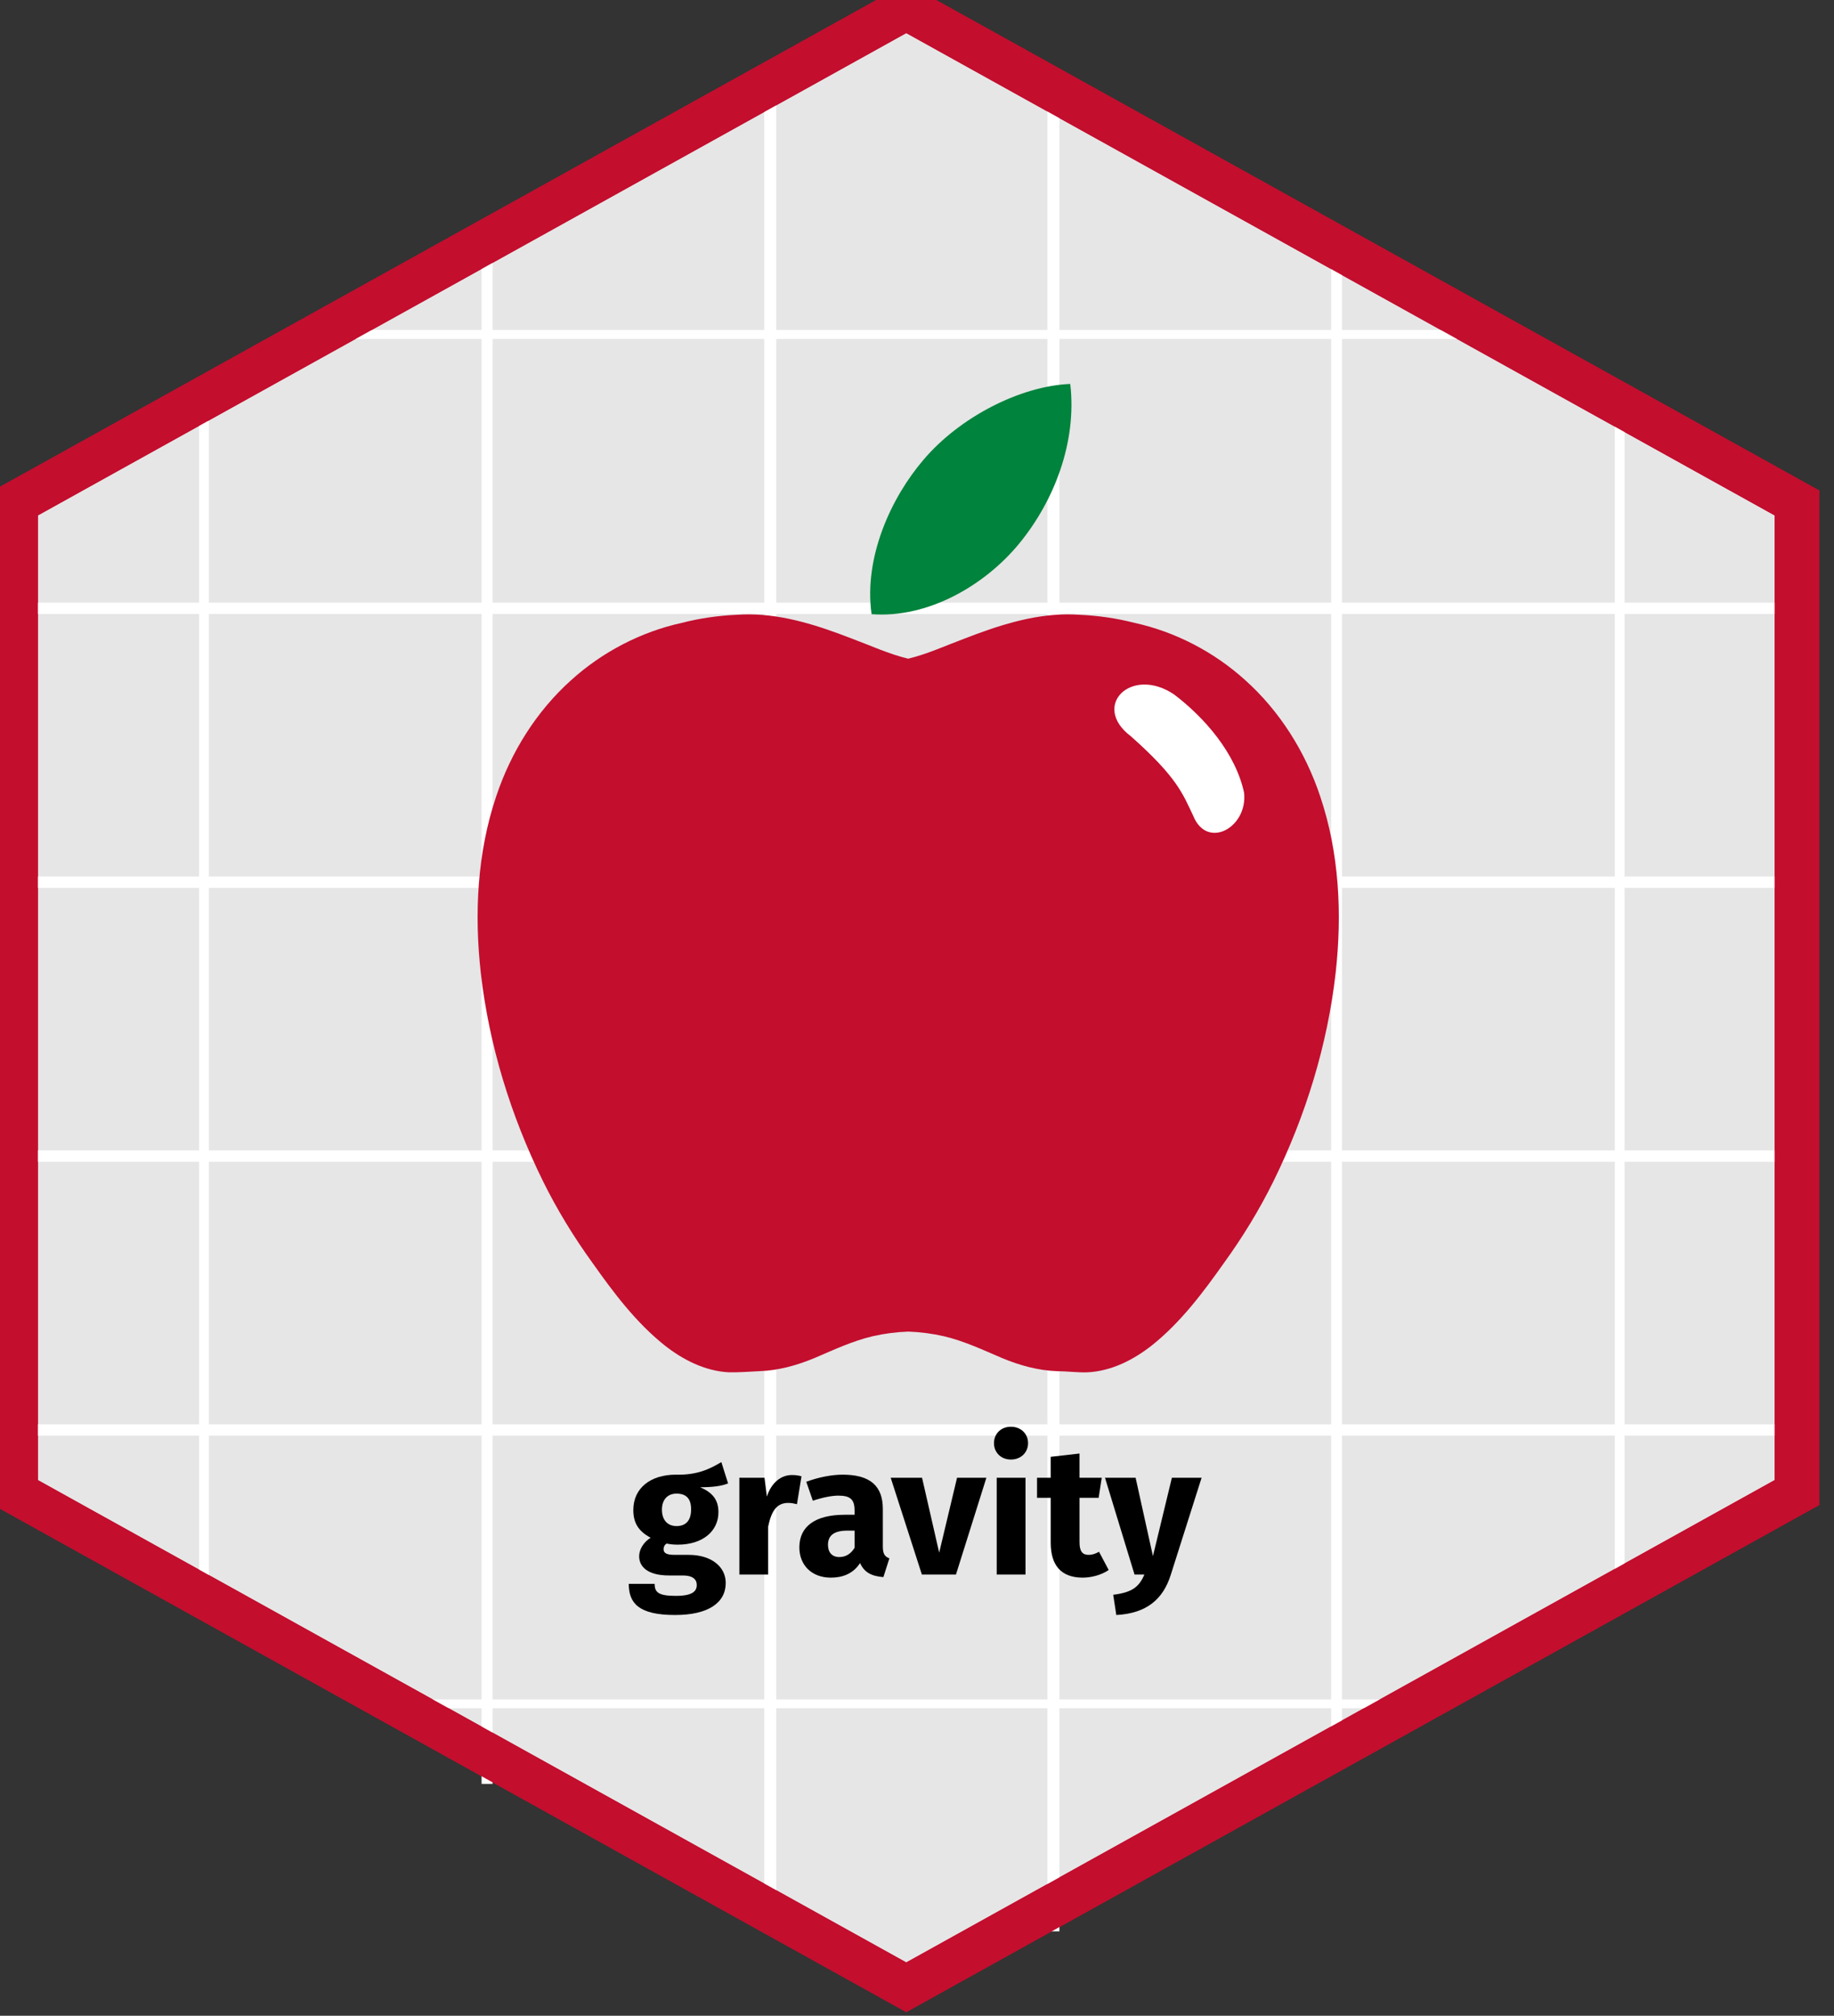 <?xml version="1.0" encoding="UTF-8" standalone="no"?>
<!-- Created with Inkscape (http://www.inkscape.org/) -->

<svg
   xmlns:dc="http://purl.org/dc/elements/1.1/"
   xmlns:cc="http://creativecommons.org/ns#"
   xmlns:rdf="http://www.w3.org/1999/02/22-rdf-syntax-ns#"
   xmlns:svg="http://www.w3.org/2000/svg"
   xmlns="http://www.w3.org/2000/svg"
   xmlns:sodipodi="http://sodipodi.sourceforge.net/DTD/sodipodi-0.dtd"
   xmlns:inkscape="http://www.inkscape.org/namespaces/inkscape"
   version="1.0"
   width="162.034"
   height="178.087"
   id="svg2811"
   inkscape:version="0.92.3 (2405546, 2018-03-11)"
   sodipodi:docname="hexicon.svg"
   inkscape:export-filename="/home/pacha/GitHub/gravity/docs/apple.png"
   inkscape:export-xdpi="90"
   inkscape:export-ydpi="90">
  <rect width="100%" height="100%" fill="#333333" stroke="none"/>
  <sodipodi:namedview
     pagecolor="#ffffff"
     bordercolor="#666666"
     borderopacity="1"
     objecttolerance="10"
     gridtolerance="10"
     guidetolerance="10"
     inkscape:pageopacity="0"
     inkscape:pageshadow="2"
     inkscape:window-width="1600"
     inkscape:window-height="832"
     id="namedview15"
     showgrid="false"
     fit-margin-top="0"
     fit-margin-left="0"
     fit-margin-right="0"
     fit-margin-bottom="0"
     inkscape:zoom="2.9364168"
     inkscape:cx="52.950546"
     inkscape:cy="93.849629"
     inkscape:window-x="0"
     inkscape:window-y="32"
     inkscape:window-maximized="1"
     inkscape:current-layer="text874"
     showguides="true"
     inkscape:guide-bbox="true" />
  <defs
     id="defs2813">
    <inkscape:perspective
       sodipodi:type="inkscape:persp3d"
       inkscape:vp_x="0 : 882.13641 : 1"
       inkscape:vp_y="0 : 1000 : 0"
       inkscape:vp_z="1500 : 882.13641 : 1"
       inkscape:persp3d-origin="750 : 588.09094 : 1"
       id="perspective4362" />
    <clipPath
       id="clp12">
      <path
         d="m 45.315,71.927 h 12.92 v 15.867 h -12.92 z"
         id="path184"
         inkscape:connector-curvature="0" />
    </clipPath>
    <clipPath
       id="clp21">
      <path
         d="m 123.91,72.178 h 26.23 v 15.294 h -26.23 z"
         id="path592"
         inkscape:connector-curvature="0" />
    </clipPath>
    <clipPath
       id="clp9">
      <path
         d="m 413.96,49.857 h 31.76 v 8.719 h -31.76 z"
         id="path100"
         inkscape:connector-curvature="0" />
    </clipPath>
  </defs>
  <g
     transform="translate(2002.126,-3018.623)"
     id="layer1">
    <g
       transform="translate(19.489,19.497)"
       id="g25472">
      <g
         id="g4353"
         transform="matrix(0.676,0,0,0.676,374.451,977.333)">
        <g
           transform="translate(80.543)"
           id="g4347">
          <path
             sodipodi:type="star"
             style="fill:#e6e6e6;fill-opacity:1;stroke:#c30e2e;stroke-width:73.993;stroke-miterlimit:4;stroke-dasharray:none;stroke-opacity:1"
             id="path4524"
             sodipodi:sides="6"
             sodipodi:cx="-5551.2134"
             sodipodi:cy="-204.52565"
             sodipodi:r1="1701.6108"
             sodipodi:r2="1473.6381"
             sodipodi:arg1="1.0471976"
             sodipodi:arg2="1.5707963"
             inkscape:flatsided="true"
             inkscape:rounded="0"
             inkscape:randomized="0"
             d="m -4700.408,1269.113 -1701.611,-10e-5 -850.805,-1473.638 850.806,-1473.638 1701.611,10e-5 850.805,1473.638 z"
             inkscape:transform-center-x="2.4194472e-05"
             inkscape:transform-center-y="2.3451815e-05"
             transform="matrix(0,0.076,-0.079,0,-3522.732,3543.108)" />
          <g
             id="g4538"
             transform="matrix(0.061,0,0,0.059,-3423.211,3066.895)">
            <path
               inkscape:connector-curvature="0"
               id="path4526"
               d="M -444.715,-699.896 V 2621.768"
               style="fill:none;fill-rule:evenodd;stroke:#ffffff;stroke-width:23.375;stroke-linecap:butt;stroke-linejoin:miter;stroke-miterlimit:4;stroke-dasharray:none;stroke-opacity:1" />
            <path
               style="fill:none;fill-rule:evenodd;stroke:#ffffff;stroke-width:25.828;stroke-linecap:butt;stroke-linejoin:miter;stroke-miterlimit:4;stroke-dasharray:none;stroke-opacity:1"
               d="M -1051.382,-1066.785 V 2988.658"
               id="path4528"
               inkscape:connector-curvature="0" />
            <path
               inkscape:connector-curvature="0"
               id="path4530"
               d="M -1658.05,-1062.754 V 2992.69"
               style="fill:none;fill-rule:evenodd;stroke:#ffffff;stroke-width:25.828;stroke-linecap:butt;stroke-linejoin:miter;stroke-miterlimit:4;stroke-dasharray:none;stroke-opacity:1" />
            <path
               style="fill:none;fill-rule:evenodd;stroke:#ffffff;stroke-width:23.587;stroke-linecap:butt;stroke-linejoin:miter;stroke-miterlimit:4;stroke-dasharray:none;stroke-opacity:1"
               d="M -2264.718,-720.054 V 2662.086"
               id="path4532"
               inkscape:connector-curvature="0" />
            <path
               inkscape:connector-curvature="0"
               id="path4534"
               d="M -2871.385,-357.196 V 2283.101"
               style="fill:none;fill-rule:evenodd;stroke:#ffffff;stroke-width:20.84;stroke-linecap:butt;stroke-linejoin:miter;stroke-miterlimit:4;stroke-dasharray:none;stroke-opacity:1" />
            <path
               style="fill:none;fill-rule:evenodd;stroke:#ffffff;stroke-width:20.872;stroke-linecap:butt;stroke-linejoin:miter;stroke-miterlimit:4;stroke-dasharray:none;stroke-opacity:1"
               d="M 161.953,-369.292 V 2279.069"
               id="path4536"
               inkscape:connector-curvature="0" />
          </g>
          <g
             transform="matrix(0,0.059,-0.061,0,-3446.801,3203.939)"
             id="g4546">
            <path
               style="fill:none;fill-rule:evenodd;stroke:#ffffff;stroke-width:25.086;stroke-linecap:butt;stroke-linejoin:miter;stroke-miterlimit:4;stroke-dasharray:none;stroke-opacity:1"
               d="M -444.715,-925.674 V 2899.959"
               id="path4548"
               inkscape:connector-curvature="0" />
            <path
               inkscape:connector-curvature="0"
               id="path4550"
               d="M -1051.382,-957.928 V 2899.959"
               style="fill:none;fill-rule:evenodd;stroke:#ffffff;stroke-width:25.191;stroke-linecap:butt;stroke-linejoin:miter;stroke-miterlimit:4;stroke-dasharray:none;stroke-opacity:1" />
            <path
               style="fill:none;fill-rule:evenodd;stroke:#ffffff;stroke-width:25.059;stroke-linecap:butt;stroke-linejoin:miter;stroke-miterlimit:4;stroke-dasharray:none;stroke-opacity:1"
               d="M -1658.05,-917.61 V 2899.959"
               id="path4552"
               inkscape:connector-curvature="0" />
            <path
               inkscape:connector-curvature="0"
               id="path4554"
               d="M -2264.718,-901.483 V 2859.642"
               style="fill:none;fill-rule:evenodd;stroke:#ffffff;stroke-width:24.873;stroke-linecap:butt;stroke-linejoin:miter;stroke-miterlimit:4;stroke-dasharray:none;stroke-opacity:1" />
            <path
               style="fill:none;fill-rule:evenodd;stroke:#ffffff;stroke-width:20.036;stroke-linecap:butt;stroke-linejoin:miter;stroke-miterlimit:4;stroke-dasharray:none;stroke-opacity:1"
               d="M -2871.385,-238.736 V 2201.618"
               id="path4556"
               inkscape:connector-curvature="0" />
            <path
               inkscape:connector-curvature="0"
               id="path4558"
               d="M 161.953,-164.613 V 2138.899"
               style="fill:none;fill-rule:evenodd;stroke:#ffffff;stroke-width:19.466;stroke-linecap:butt;stroke-linejoin:miter;stroke-miterlimit:4;stroke-dasharray:none;stroke-opacity:1" />
          </g>
          <g
             id="g4508"
             transform="matrix(1,0,0.006,1,-3824.046,9.882)">
            <g
               id="g870">
              <g
                 id="g885"
                 transform="translate(4.7194092e-5)">
                <g
                   transform="matrix(0.05,0,0,0.05,187.877,3036.182)"
                   id="g4483">
                  <path
                     d="m 2521.057,315.595 c 91.159,-110.413 152.701,-263.941 135.75,-416.966 -131.321,5.271 -290.267,87.542 -384.557,197.956 -84.412,97.582 -158.459,253.9 -138.393,403.81 146.455,11.354 296.025,-74.549 387.2,-184.8"
                     style="fill:#00833c;fill-opacity:1;fill-rule:nonzero;stroke:none"
                     id="path190"
                     inkscape:connector-curvature="0" />
                  <g
                     id="g112"
                     transform="translate(0.357,-60.665)">
                    <path
                       sodipodi:nodetypes="ccccccccccccccccccccccccccccccc"
                       inkscape:connector-curvature="0"
                       id="path60"
                       d="m 1814.814,561.609 c -11.208,-0.074 -22.424,0.268 -33.612,1.086 -48.251,2.168 -96.436,8.998 -143.342,21.004 -107.571,23.503 -208.677,76.1 -290.547,149.711 -91.526,81.596 -158.867,188.591 -198.064,304.445 -50.479,147.462 -59.107,306.477 -42.872,460.645 20.356,189.076 76.255,373.744 159.323,544.59 36.475,74.786 79.705,146.177 128.229,213.745 54.433,77.67 112.029,155.026 186.434,214.883 48.005,38.162 105.714,67.754 167.903,70.97 28.889,0.421 53.834,-1.713 80.026,-2.945 49.721,-1.601 98.364,-15.254 144.278,-34.265 49.977,-21.26 99.722,-44.71 152.661,-57.108 30.523,-6.963 61.681,-10.943 92.924,-12.055 31.229,1.112 62.339,5.092 92.778,12.055 52.793,12.398 102.263,35.848 151.989,57.108 45.69,19.011 94.173,32.664 143.875,34.265 26.851,0.179 55.76,4.094 79.991,2.945 62.227,-3.217 120.283,-32.808 168.737,-70.97 75.109,-59.857 133.615,-137.213 188.961,-214.883 49.319,-67.569 93.388,-138.959 130.743,-213.745 85.077,-170.846 143.148,-355.514 165.727,-544.59 18.048,-154.167 11.29,-313.183 -37.454,-460.645 -37.835,-115.854 -103.917,-222.849 -194.484,-304.445 -81.005,-73.611 -181.492,-126.208 -288.786,-149.711 -46.765,-12.006 -94.87,-18.836 -143.095,-21.004 -11.179,-0.818 -22.391,-1.161 -33.599,-1.086 -92.582,0.795 -181.817,30.189 -267.302,63.234 -48.95,18.162 -96.946,40.407 -147.741,52.611 -50.651,-12.204 -98.382,-34.45 -147.119,-52.611 -85.096,-33.045 -173.985,-62.44 -266.558,-63.234 z"
                       style="fill:#c30e2e;fill-opacity:1;fill-rule:nonzero;stroke:none;stroke-width:1" />
                    <path
                       sodipodi:nodetypes="ccccc"
                       inkscape:connector-curvature="0"
                       id="path4309"
                       d="m 2923.217,771.08 c -111.436,-75.769 -218.562,29.807 -113.894,109.137 120.265,107.249 134.718,150.227 161.822,208.056 35.639,89.248 142.463,30.933 133.306,-60.478 -21.834,-103.919 -102.52,-196.598 -181.233,-256.715 z"
                       style="fill:#ffffff;fill-rule:evenodd;stroke:none;stroke-width:1px;stroke-linecap:butt;stroke-linejoin:miter;stroke-opacity:1" />
                  </g>
                </g>
                <g
                   aria-label="gravity"
                   style="font-style:normal;font-weight:normal;line-height:0%;font-family:sans-serif;letter-spacing:0px;word-spacing:0px;fill:#000000;fill-opacity:1;stroke:none;stroke-width:1px;stroke-linecap:butt;stroke-linejoin:miter;stroke-opacity:1"
                   id="text4502"
                   transform="matrix(0.057,0,0,0.057,180.931,3180.413)">
                  <g
                     id="g865"
                     transform="translate(-68.375)">
                    <g
                       aria-label="gravity"
                       transform="skewX(-0.337)"
                       style="font-style:normal;font-weight:normal;font-size:417.895px;line-height:1.25;font-family:sans-serif;letter-spacing:0px;word-spacing:0px;fill:#000000;fill-opacity:1;stroke:none;stroke-width:26.118px"
                       id="text874">
                      <path
                         d="m 1705.048,-147.275 c -26.745,15.88 -55.162,30.088 -104.474,28.835 -58.087,0 -97.37,30.924 -97.37,81.072 0,28.835 11.283,48.476 39.7,63.52 -15.88,10.029 -26.327,26.327 -26.327,42.625 0,23.82 19.641,43.879 68.117,43.879 h 32.178 c 22.148,0 31.76,8.776 31.76,21.731 0,14.208 -9.194,25.074 -48.058,25.074 -40.118,0 -48.476,-8.358 -48.476,-27.581 h -59.341 c 0,43.879 22.148,71.46 106.145,71.46 76.057,0 116.175,-27.999 116.175,-73.55 0,-37.193 -33.014,-64.356 -84.833,-64.356 h -33.432 c -21.313,0 -24.238,-6.686 -24.238,-13.373 0,-5.015 2.507,-10.029 7.104,-12.537 7.94,1.672 16.298,2.507 25.492,2.507 57.669,0 93.191,-31.342 93.191,-74.385 0,-28.835 -13.79,-45.133 -41.789,-57.252 27.999,0 48.476,-2.507 63.938,-8.776 z m -102.802,72.296 c 22.148,0 33.432,11.283 33.432,35.939 0,25.492 -11.701,38.446 -33.432,38.446 -20.059,0 -33.432,-13.373 -33.432,-37.611 0,-22.984 12.955,-36.775 33.432,-36.775 z"
                         style="font-style:normal;font-variant:normal;font-weight:bold;font-stretch:normal;font-family:'Fira Sans';-inkscape-font-specification:'Fira Sans Bold';stroke-width:26.118px"
                         id="path887" />
                      <path
                         d="m 1866.682,-117.605 c -25.492,0 -47.222,18.387 -57.252,49.312 l -5.433,-43.043 h -57.669 v 221.902 h 66.027 V 0.66 c 7.104,-33.85 18.387,-54.326 45.968,-54.326 7.522,0 12.955,1.254 20.059,2.925 l 10.447,-63.938 c -7.104,-2.089 -13.791,-2.925 -22.148,-2.925 z"
                         style="font-style:normal;font-variant:normal;font-weight:bold;font-stretch:normal;font-family:'Fira Sans';-inkscape-font-specification:'Fira Sans Bold';stroke-width:26.118px"
                         id="path889" />
                      <path
                         d="m 2075.31,46.21 v -86.086 c 0,-51.401 -27.581,-78.564 -91.937,-78.564 -25.074,0 -55.58,5.851 -83.579,16.298 l 15.044,43.461 c 22.148,-7.522 43.879,-11.701 58.087,-11.701 27.163,0 37.611,7.94 37.611,34.267 v 9.612 h -22.566 c -67.281,0 -104.056,26.327 -104.056,74.803 0,40.536 27.999,69.371 72.296,69.371 26.327,0 50.983,-8.776 66.863,-33.432 10.03,22.148 27.163,30.088 53.491,32.178 l 13.791,-43.043 c -10.447,-3.761 -15.044,-10.029 -15.044,-27.163 z m -99.877,24.238 c -16.298,0 -25.91,-10.447 -25.91,-27.999 0,-22.148 14.626,-32.596 44.715,-32.596 h 16.298 V 49.135 c -7.94,13.373 -19.641,21.313 -35.103,21.313 z"
                         style="font-style:normal;font-variant:normal;font-weight:bold;font-stretch:normal;font-family:'Fira Sans';-inkscape-font-specification:'Fira Sans Bold';stroke-width:26.118px"
                         id="path891" />
                      <path
                         d="m 2312.759,-111.336 h -67.281 L 2204.524,60.419 2165.242,-111.336 h -71.878 l 71.46,221.902 h 78.147 z"
                         style="font-style:normal;font-variant:normal;font-weight:bold;font-stretch:normal;font-family:'Fira Sans';-inkscape-font-specification:'Fira Sans Bold';stroke-width:26.118px"
                         id="path893" />
                      <path
                         d="m 2369.038,-228.347 c -22.984,0 -38.864,16.298 -38.864,37.611 0,21.313 15.88,37.611 38.864,37.611 22.984,0 39.282,-16.298 39.282,-37.611 0,-21.313 -16.298,-37.611 -39.282,-37.611 z m 33.432,117.011 h -66.027 v 221.902 h 66.027 z"
                         style="font-style:normal;font-variant:normal;font-weight:bold;font-stretch:normal;font-family:'Fira Sans';-inkscape-font-specification:'Fira Sans Bold';stroke-width:26.118px"
                         id="path895" />
                      <path
                         d="m 2570.986,58.329 c -8.776,5.015 -16.298,7.104 -23.82,7.104 -13.79,0 -20.895,-7.522 -20.895,-28.835 V -65.368 h 43.879 l 7.104,-45.968 h -50.983 v -55.58 l -66.028,7.522 v 48.058 h -31.342 v 45.968 h 31.342 V 37.434 c 0,52.237 23.82,79.818 72.714,80.236 20.059,0 43.461,-5.851 60.177,-17.552 z"
                         style="font-style:normal;font-variant:normal;font-weight:bold;font-stretch:normal;font-family:'Fira Sans';-inkscape-font-specification:'Fira Sans Bold';stroke-width:26.118px"
                         id="path897" />
                      <path
                         d="m 2806.202,-111.336 h -68.117 L 2694.624,68.359 2654.924,-111.336 h -70.206 l 67.699,221.902 h 22.566 c -12.119,28.417 -27.999,40.954 -71.46,46.386 l 7.104,46.386 c 69.788,-3.761 107.399,-36.357 124.951,-92.355 z"
                         style="font-style:normal;font-variant:normal;font-weight:bold;font-stretch:normal;font-family:'Fira Sans';-inkscape-font-specification:'Fira Sans Bold';stroke-width:26.118px"
                         id="path899" />
                    </g>
                  </g>
                </g>
              </g>
            </g>
          </g>
          <path
             transform="matrix(0,0.076,-0.079,0,-3522.732,3543.108)"
             inkscape:transform-center-y="2.3451815e-05"
             inkscape:transform-center-x="2.4194472e-05"
             d="m -4700.408,1269.113 -1701.611,-10e-5 -850.805,-1473.638 850.806,-1473.638 1701.611,10e-5 850.805,1473.638 z"
             inkscape:randomized="0"
             inkscape:rounded="0"
             inkscape:flatsided="true"
             sodipodi:arg2="1.5707963"
             sodipodi:arg1="1.0471976"
             sodipodi:r2="1473.6381"
             sodipodi:r1="1701.6108"
             sodipodi:cy="-204.52565"
             sodipodi:cx="-5551.2134"
             sodipodi:sides="6"
             id="path4560"
             style="fill:none;fill-opacity:1;stroke:#c30e2e;stroke-width:73.993;stroke-miterlimit:4;stroke-dasharray:none;stroke-opacity:1"
             sodipodi:type="star" />
        </g>
      </g>
    </g>
  </g>
</svg>
